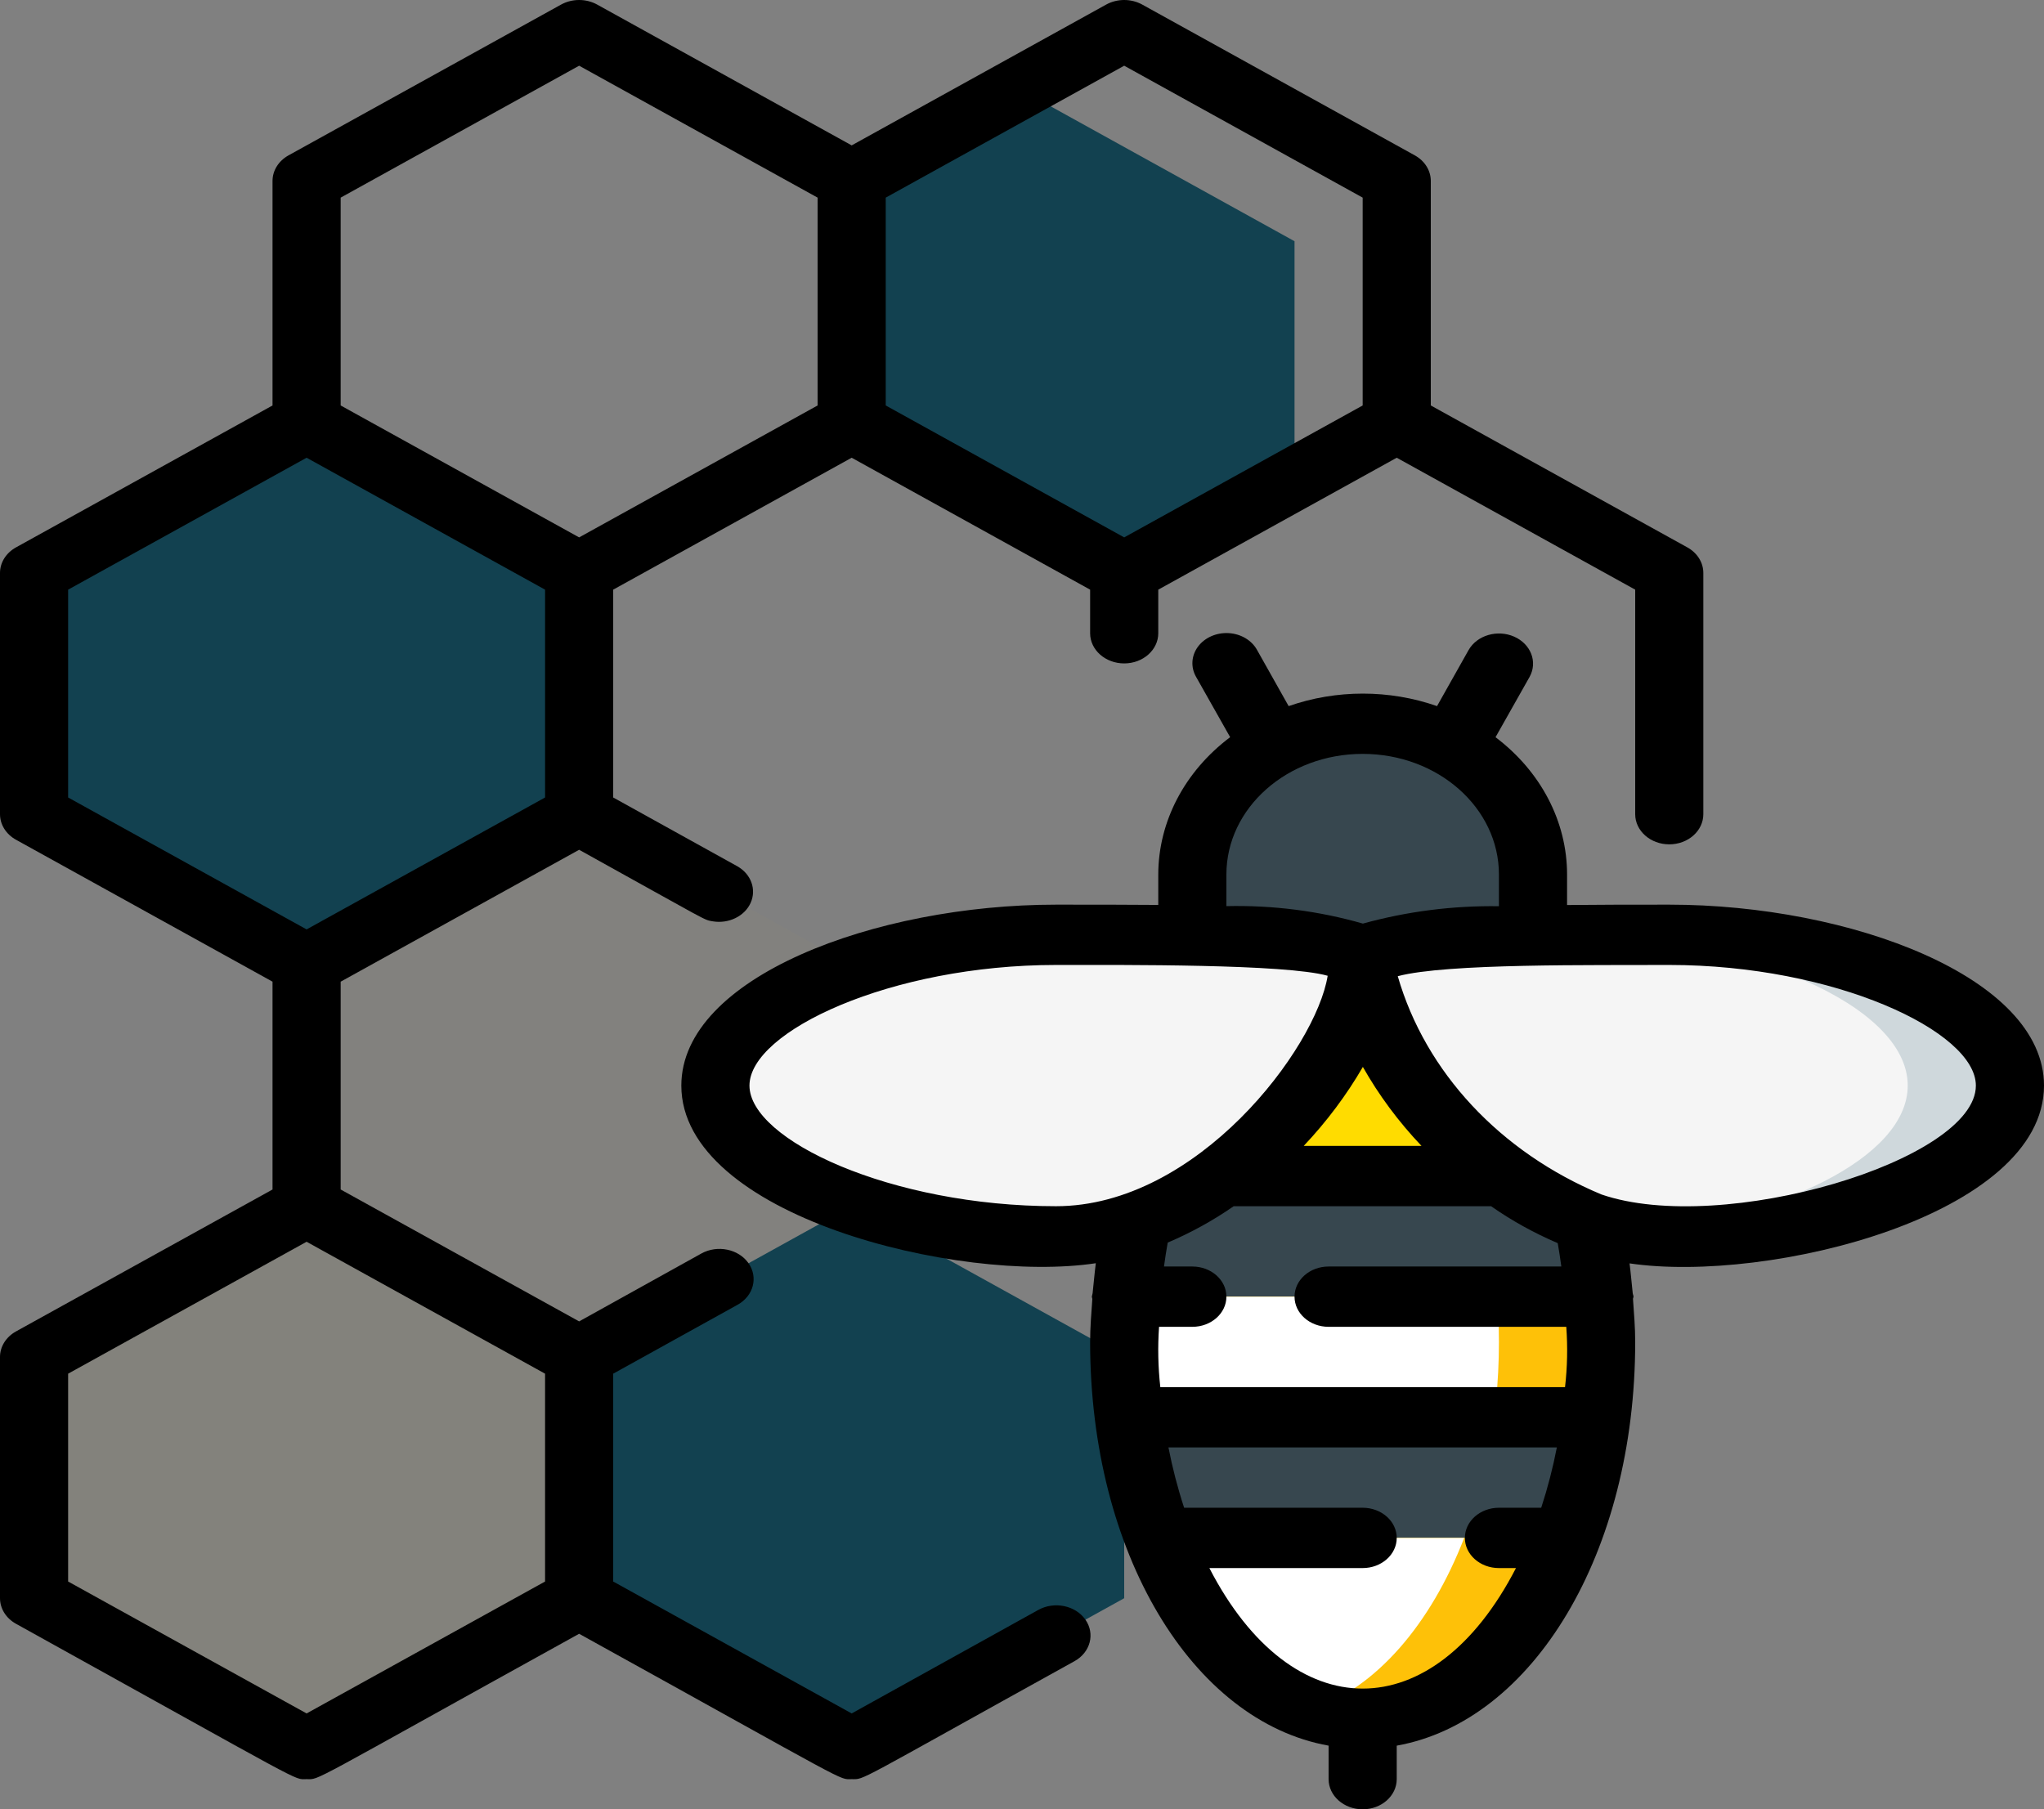 <svg width="157" height="139" viewBox="0 0 157 139" fill="none" xmlns="http://www.w3.org/2000/svg">
<rect x="0" y="0" width="157" height="139" fill="#808080" stroke="none"/>
<g clip-path="url(#clip0)">
<path d="M44.483 44.017V62.55L23.55 74.133L2.617 62.55V44.017L23.55 32.433L44.483 44.017Z" fill="#124150"/>
<path d="M65.417 74.133V92.667L44.483 104.25L23.55 92.667V74.133L44.483 62.55L65.417 74.133Z" fill="#FFEB3A" fill-opacity="0.02"/>
<path d="M44.483 104.25V122.783L23.55 134.367L2.617 122.783V104.25L23.55 92.667L44.483 104.25Z" fill="#FFDC00" fill-opacity="0.03"/>
<path d="M86.35 104.25V122.783L65.417 134.367L44.483 122.783V104.25L65.417 92.667L86.35 104.25Z" fill="#124150"/>
<path d="M99.433 18.533V36.789L86.35 44.017L65.417 32.433V14.201L78.5 6.95L99.433 18.533Z" fill="#124150"/>
<path d="M122.853 99.617C122.523 95.481 122.389 95.521 117.75 74.133H91.583C87.363 93.593 86.35 96.64 86.35 103.092C86.305 108.206 87.207 113.293 89.019 118.15C96.157 136.649 113.155 136.7 120.314 118.15C122.515 112.177 123.377 105.882 122.853 99.617Z" fill="#F0C419"/>
<path d="M115.421 90.35H93.912C100.375 85.555 104.667 78.211 104.667 74.133C104.894 76.704 105.789 79.194 107.283 81.408C109.327 84.821 112.089 87.856 115.421 90.35Z" fill="#FFDC00"/>
<path d="M122.853 99.617H86.481C86.625 97.705 86.896 95.802 87.292 93.918C89.702 93.053 91.938 91.849 93.912 90.35H115.421C117.402 91.841 119.636 93.045 122.041 93.918C122.437 95.802 122.708 97.705 122.853 99.617Z" fill="#37474F"/>
<path d="M122.617 108.883H86.716C86.326 105.807 86.247 102.706 86.481 99.617H122.853C123.087 102.706 123.008 105.807 122.617 108.883Z" fill="#FEC108"/>
<path d="M122.617 108.883C122.24 112.038 121.468 115.146 120.314 118.15H89.019C87.866 115.146 87.094 112.038 86.716 108.883H122.617Z" fill="#37474F"/>
<path d="M120.314 118.15C113.194 136.6 96.225 136.767 89.019 118.15H120.314Z" fill="#FEC108"/>
<path d="M86.481 99.617H115.003C115.236 102.706 115.157 105.807 114.767 108.883H86.716L86.481 99.617Z" fill="white"/>
<path d="M112.464 118.15C109.9 124.776 105.713 129.664 100.742 131.355C95.77 129.664 91.583 124.776 89.019 118.15H112.464Z" fill="white"/>
<path d="M117.75 67.183V71.886C115.254 71.909 104.667 71.949 104.667 74.133C104.667 72.489 99.329 72.002 91.583 71.886V67.183C91.583 60.786 97.441 55.6 104.667 55.6C111.892 55.6 117.75 60.786 117.75 67.183Z" fill="#37474F"/>
<path d="M54.95 83.4C54.95 89.796 68.109 94.983 81.117 94.983C94.124 94.983 104.667 80.53 104.667 74.133C104.667 71.817 94.124 71.817 81.117 71.817C68.109 71.817 54.95 77.004 54.95 83.4Z" fill="#F5F5F5"/>
<path d="M154.383 83.4C154.383 91.508 134.274 96.271 125.312 94.728C117.878 93.656 110.837 87.387 107.283 81.408C105.789 79.194 104.894 76.704 104.667 74.133C104.667 72.655 109.139 72.28 110.842 72.164C115.149 71.803 123.483 71.817 128.217 71.817C141.222 71.817 154.383 77.006 154.383 83.4Z" fill="#CFD8DC"/>
<path d="M146.533 83.4C146.533 88.983 136.512 93.64 125.312 94.728C114.846 93.22 104.667 80.9 104.667 74.133C104.667 71.675 117.97 71.84 121.099 71.84C133.869 72.002 146.533 77.122 146.533 83.4Z" fill="#F5F5F5"/>
<path d="M1.23 124.748C23.984 137.351 22.482 136.683 23.55 136.683C24.618 136.683 23.288 137.237 44.483 125.515C65.723 137.267 64.37 136.683 65.417 136.683C66.463 136.683 65.417 137.093 82.53 127.621C83.758 126.942 84.132 125.51 83.366 124.422C82.599 123.335 80.982 123.003 79.753 123.682L65.417 131.635L47.1 121.5V105.533L56.654 100.238C57.882 99.558 58.255 98.126 57.488 97.038C56.721 95.951 55.103 95.62 53.875 96.299L44.483 101.516L26.167 91.383V75.417L44.483 65.284C54.688 70.943 54.016 70.649 54.746 70.781C55.973 70.984 57.191 70.391 57.655 69.365C58.118 68.339 57.699 67.166 56.654 66.562L47.1 61.267V45.3L65.417 35.165L83.733 45.3V48.65C83.733 49.929 84.905 50.967 86.35 50.967C87.795 50.967 88.967 49.929 88.967 48.65V45.3L107.283 35.165L125.6 45.3V62.55C125.6 63.83 126.772 64.867 128.217 64.867C129.662 64.867 130.833 63.83 130.833 62.55V44.017C130.833 43.218 130.369 42.475 129.604 42.052L109.9 31.15V13.9C109.9 13.101 109.435 12.359 108.67 11.935L87.737 0.352C86.888 -0.117 85.812 -0.117 84.963 0.352L65.417 11.169L45.87 0.352C45.022 -0.117 43.945 -0.117 43.096 0.352L22.163 11.935C21.398 12.359 20.933 13.101 20.933 13.9V31.15L1.23 42.052C0.465 42.475 -2.11948e-06 43.218 0 44.017V62.55C-2.11948e-06 63.349 0.465 64.091 1.23 64.514L20.933 75.417V91.383L1.23 102.285C0.465 102.709 -2.11948e-06 103.451 0 104.25V122.783C-2.11948e-06 123.582 0.465 124.325 1.23 124.748ZM68.033 15.183L86.35 5.048L104.667 15.183V31.15L86.35 41.285L68.033 31.15V15.183ZM26.167 15.183L44.483 5.048L62.8 15.183V31.15L44.483 41.285L26.167 31.15V15.183ZM5.233 61.267V45.3L23.55 35.165L41.867 45.3V61.267L23.55 71.402L5.233 61.267ZM5.233 105.533L23.55 95.398L41.867 105.533V121.5L23.55 131.635L5.233 121.5V105.533Z" fill="black"/>
<path d="M120.367 69.528V67.183C120.366 63.125 118.358 59.27 114.872 56.636L117.488 52.002C118.12 50.859 117.591 49.479 116.305 48.911C115.018 48.344 113.455 48.801 112.805 49.936L110.379 54.247C106.717 52.966 102.642 52.966 98.981 54.247L96.555 49.933C96.142 49.186 95.309 48.692 94.371 48.639C93.433 48.586 92.535 48.982 92.019 49.677C91.502 50.371 91.446 51.258 91.871 52L94.488 56.633C90.991 59.264 88.973 63.12 88.967 67.183V69.521C86.585 69.5 83.995 69.5 81.117 69.5C67.217 69.5 52.333 75.085 52.333 83.4C52.333 93.38 73.594 98.641 84.17 97.047C84.071 97.814 84.008 98.579 83.924 99.348C83.899 99.436 83.879 99.526 83.864 99.617C83.864 99.677 83.898 99.728 83.903 99.788C83.825 100.889 83.733 101.989 83.733 103.092C83.733 119.308 91.583 132.238 102.05 134.11V136.683C102.05 137.963 103.222 139 104.667 139C106.112 139 107.283 137.963 107.283 136.683V134.11C117.75 132.238 125.6 119.299 125.6 103.092C125.6 101.989 125.508 100.889 125.43 99.788C125.43 99.728 125.469 99.677 125.469 99.617C125.469 99.519 125.417 99.438 125.409 99.346C125.325 98.581 125.265 97.821 125.166 97.059C135.881 98.637 157 93.362 157 83.4C157 75.085 142.116 69.5 128.217 69.5C125.469 69.5 122.824 69.5 120.367 69.528ZM94.2 67.183C94.2 62.066 98.886 57.917 104.667 57.917C110.447 57.917 115.133 62.066 115.133 67.183V69.621C111.592 69.568 108.065 70.019 104.685 70.955C101.301 69.984 97.756 69.53 94.2 69.614V67.183ZM109.186 88.033H100.14C101.903 86.166 103.426 84.131 104.682 81.966C105.909 84.138 107.42 86.175 109.186 88.033ZM81.117 92.667C68.434 92.667 57.567 87.57 57.567 83.4C57.567 79.23 68.434 74.133 81.117 74.133C86.35 74.133 98.73 74.05 101.979 74.963C101.084 80.534 91.965 92.667 81.117 92.667ZM118.381 115.833H115.133C113.688 115.833 112.517 116.871 112.517 118.15C112.517 119.429 113.688 120.467 115.133 120.467H116.442C110.075 132.814 99.261 132.81 92.892 120.467H104.667C106.112 120.467 107.283 119.429 107.283 118.15C107.283 116.871 106.112 115.833 104.667 115.833H90.953C90.454 114.31 90.053 112.763 89.749 111.2H119.582C119.279 112.763 118.878 114.31 118.381 115.833ZM120.212 106.567H89.124C88.952 105.027 88.92 103.478 89.027 101.933H91.583C93.028 101.933 94.2 100.896 94.2 99.617C94.2 98.337 93.028 97.3 91.583 97.3H89.406C89.49 96.686 89.582 96.072 89.692 95.463C91.491 94.697 93.191 93.759 94.76 92.667H114.529C116.114 93.775 117.831 94.727 119.65 95.505C119.754 96.1 119.846 96.7 119.927 97.3H102.05C100.605 97.3 99.433 98.337 99.433 99.617C99.433 100.896 100.605 101.933 102.05 101.933H120.306C120.421 103.477 120.388 105.027 120.21 106.567H120.212ZM151.767 83.4C151.767 89.162 132.312 94.96 123.004 91.763C115.229 88.517 109.494 82.37 107.362 74.997C111.122 73.994 122.46 74.166 128.217 74.133C140.9 74.133 151.767 79.23 151.767 83.4Z" fill="black"/>
</g>
<defs>
<clipPath id="clip0">
<rect width="157" height="139" fill="white"/>
</clipPath>
</defs>
</svg>
